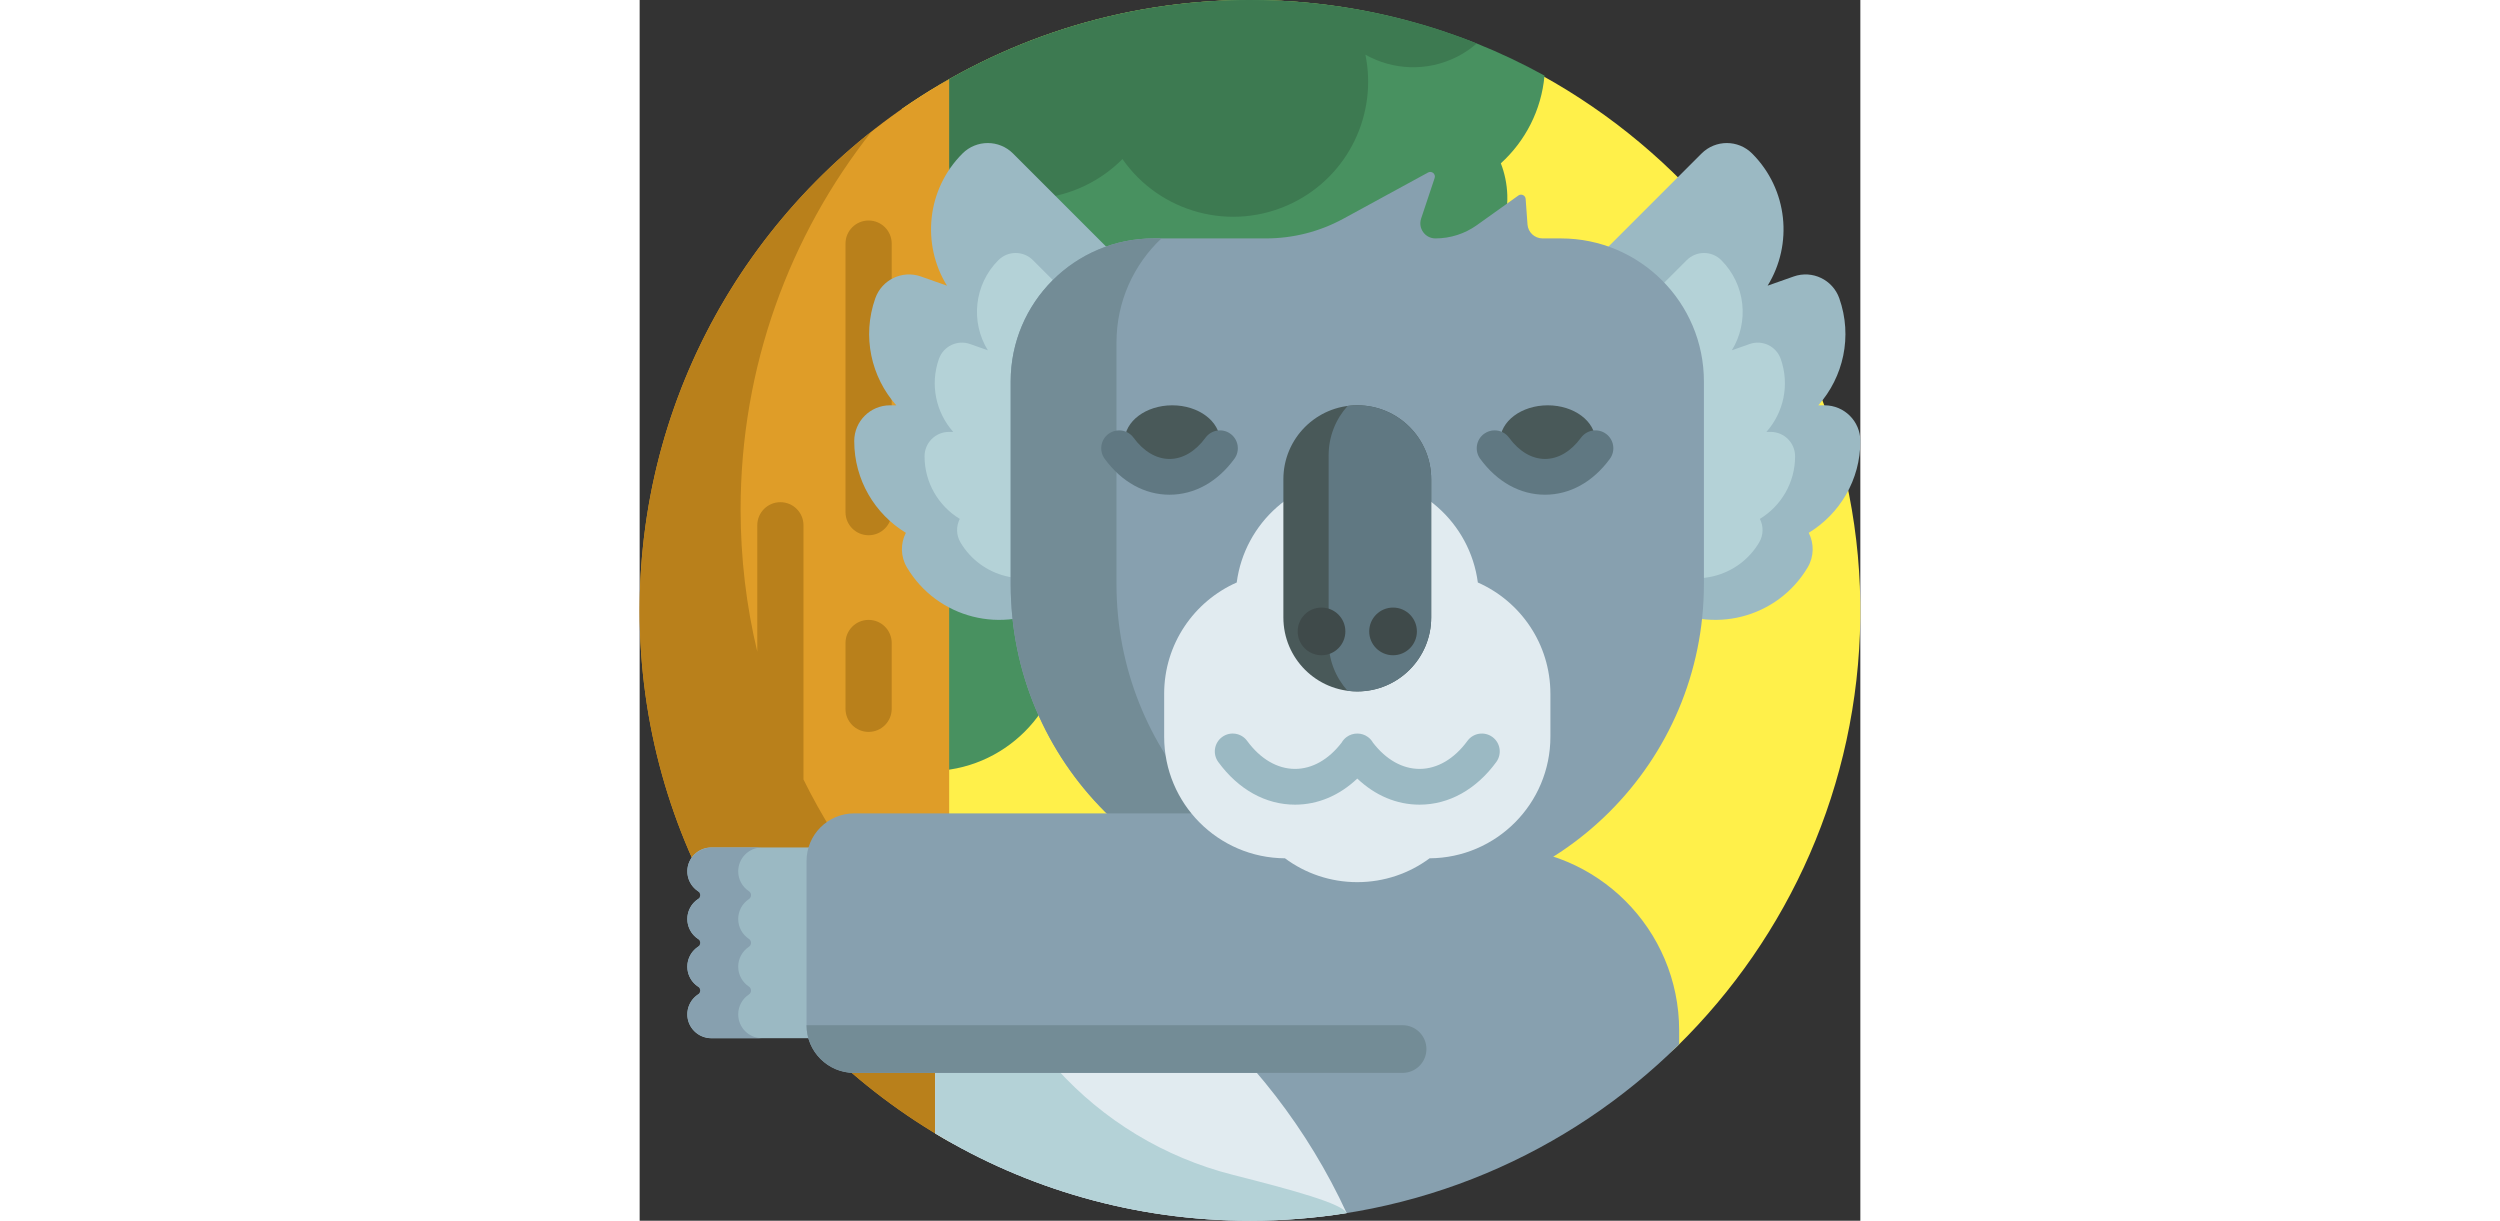 <svg id="Capa_1" enable-background="new 0 0 512 512" height="250" viewBox="0 0 512 512" width="512" xmlns="http://www.w3.org/2000/svg"><rect x="0" y="0" width="512" height="512" fill="#333333" stroke="none"/><g><path d="m412.885 447.873h-302.885v-402.186c41.412-28.802 91.734-45.687 146-45.687 141.475 0 257.748 117.801 255.98 259.265-.878 70.244-30.047 133.673-76.639 179.418-5.995 5.885-14.056 9.19-22.456 9.19z" fill="#fff04a"/><path d="m363.921 81.869c.723 22.42-17.792 41.836-40.221 42.135-14.124.189-26.627-6.801-34.093-17.552-6.219 24.51-28.428 42.642-54.872 42.642-28.23 0-51.633-20.664-55.909-47.692-5.89 2.076-12.226 3.206-18.826 3.206-14.209 0-27.194-5.235-37.134-13.881-18.13-15.771-15.223-44.76 5.603-56.749 37.547-21.615 81.095-33.978 127.531-33.978 44.792 0 86.897 11.504 123.522 31.718-1.303 14.542-8.105 27.5-18.312 36.78 1.612 4.169 2.559 8.669 2.711 13.371zm-242.402 128.339c-31.264 0-56.608 25.344-56.608 56.608s25.344 56.608 56.608 56.608 56.608-25.344 56.608-56.608-25.344-56.608-56.608-56.608z" fill="#489160"/><path d="m351.084 18.24c-2.489 2.188-5.279 4.089-8.348 5.627-12.628 6.33-26.928 5.492-38.335-.927 5.092 24.768-6.986 50.771-30.782 62.303-25.404 12.311-55.476 3.922-71.111-18.535-4.395 4.437-9.604 8.217-15.543 11.095-12.786 6.196-26.755 7.149-39.471 3.703-16.78-4.547-26.668-20.123-25.736-35.914.296-5.023 3.123-9.568 7.493-12.063 37.37-21.336 80.635-33.529 126.749-33.529 33.6 0 65.687 6.473 95.084 18.24z" fill="#3d7a51"/><path d="m129.823 478.796c-77.523-43.998-129.823-127.289-129.823-222.796s52.3-178.798 129.823-222.796z" fill="#df9d28"/><path d="m129.823 406.369v72.427c-77.523-43.998-129.823-127.289-129.823-222.796 0-81.481 38.068-154.071 97.388-200.956-34.469 43.611-55.044 98.708-55.044 158.612 0 20.552 2.422 40.539 6.996 59.689v-53.023c0-5.351 4.338-9.689 9.689-9.689 5.351 0 9.689 4.338 9.689 9.689v106.635c15.013 30.367 35.871 57.328 61.105 79.412zm-33.794-313.883c-5.351 0-9.689 4.338-9.689 9.689v112.635c0 5.351 4.338 9.689 9.689 9.689 5.351 0 9.689-4.338 9.689-9.689v-112.635c.001-5.351-4.337-9.689-9.689-9.689zm.001 167.514c-5.351 0-9.689 4.338-9.689 9.689v27.607c0 5.351 4.338 9.689 9.689 9.689 5.351 0 9.689-4.338 9.689-9.689v-27.607c0-5.351-4.338-9.689-9.689-9.689z" fill="#b9801b"/><path d="m268.325 197.415-8.325 4.954v12.631c0 8.284-6.716 15-15 15h-31.436l-39.77 23.665c-21.358 12.709-48.974 5.697-61.683-15.66-2.74-4.605-2.73-10.083-.454-14.524-12.984-7.894-21.657-22.175-21.657-38.481 0-8.284 6.716-15 15-15h2.63c-10.511-11.844-14.442-28.89-8.798-44.881 2.757-7.812 11.325-11.91 19.137-9.153l10.929 3.857c-10.709-17.347-8.543-40.388 6.5-55.43 5.858-5.858 15.355-5.858 21.213 0l81.303 81.303c7.08-4.019 16.107-1.652 20.29 5.377l15.341 25.781c4.236 7.119 1.899 16.325-5.22 20.561zm243.675-12.415c0-8.284-6.716-15-15-15h-2.63c10.511-11.844 14.442-28.89 8.798-44.881-2.757-7.812-11.325-11.91-19.137-9.153l-10.929 3.857c10.709-17.347 8.543-40.388-6.5-55.431-5.858-5.858-15.355-5.858-21.213 0l-81.303 81.303c-7.08-4.019-16.107-1.652-20.29 5.377l-15.341 25.781c-4.236 7.119-1.899 16.325 5.22 20.561l8.325 4.954v12.632c0 8.284 6.716 15 15 15h31.436l39.77 23.665c21.358 12.709 48.974 5.697 61.683-15.66 2.74-4.605 2.73-10.083.454-14.524 12.984-7.894 21.657-22.175 21.657-38.481z" fill="#9bb9c3"/><path d="m241.155 199.858-5.679 3.379v8.617c0 5.652-4.582 10.233-10.233 10.233h-21.446l-27.131 16.144c-14.57 8.67-33.41 3.887-42.08-10.684-1.869-3.142-1.862-6.879-.31-9.908-8.858-5.385-14.775-15.127-14.775-26.252 0-5.652 4.582-10.233 10.233-10.233h1.794c-7.171-8.08-9.852-19.709-6.002-30.618 1.881-5.329 7.726-8.125 13.056-6.244l7.456 2.631c-7.306-11.834-5.828-27.553 4.434-37.815 3.996-3.996 10.476-3.996 14.472 0l55.465 55.465c4.83-2.742 10.989-1.127 13.842 3.668l10.466 17.588c2.889 4.859 1.295 11.139-3.562 14.029zm118.258-14.027 10.466-17.588c2.853-4.795 9.012-6.41 13.842-3.668l55.465-55.465c3.996-3.996 10.476-3.996 14.472 0 10.262 10.262 11.74 25.981 4.434 37.815l7.456-2.631c5.329-1.881 11.175.915 13.056 6.244 3.85 10.909 1.169 22.538-6.002 30.618h1.794c5.652 0 10.233 4.582 10.233 10.233 0 11.124-5.917 20.867-14.775 26.252 1.552 3.03 1.559 6.767-.31 9.908-8.67 14.57-27.51 19.354-42.08 10.684l-27.131-16.144h-21.446c-5.652 0-10.233-4.582-10.233-10.233v-8.617l-5.679-3.379c-4.858-2.892-6.452-9.172-3.562-14.029z" fill="#b4d2d7"/><path d="m446.385 160v85c0 74.558-60.441 135-135 135h-20.769c-74.558 0-135-60.441-135-135v-85c0-33.137 26.863-60 60-60h47.101c11.341 0 22.501-2.846 32.457-8.276l35.511-19.37c1.542-.841 3.317.643 2.761 2.31l-5.672 17.017c-1.364 4.093 1.682 8.319 5.996 8.319 6.24 0 12.324-1.95 17.402-5.577l17.389-12.421c1.228-.878 2.944-.072 3.053 1.434l.778 10.702c.24 3.304 2.991 5.862 6.304 5.862h7.689c33.137 0 60 26.863 60 60z" fill="#87a0af"/><path d="m323.192 379.49c-3.891.337-7.829.51-11.808.51h-20.77c-74.558 0-135-60.441-135-135v-85c0-33.137 26.863-60 60-60h3.236c-11.605 10.941-18.85 26.458-18.85 43.667v101.333c0 70.58 54.163 128.509 123.192 134.49z" fill="#738c96"/><path d="m436 432.228v5.805c-46.244 45.731-109.825 73.967-180 73.967-48.289 0-93.456-13.371-132-36.611v-119.933h235.228c42.4 0 76.772 34.372 76.772 76.772z" fill="#87a0af"/><path d="m296.545 508.807c-13.206 2.101-26.748 3.193-40.545 3.193-48.289 0-93.456-13.371-132-36.611v-108.319c76.791 18.443 140.112 71.494 172.545 141.737z" fill="#e1ebf0"/><path d="m248.881 492.783c25.559 6.465 45.848 12.09 47.664 16.024-13.206 2.101-26.748 3.193-40.545 3.193-48.289 0-93.456-13.371-132-36.611v-108.319c4.797 1.152 9.542 2.439 14.229 3.857 9.036 59.166 52.627 107.18 110.652 121.856z" fill="#b4d2d7"/><path d="m100 395.456c5.523 0 10 4.477 10 10s-4.477 10-10 10c5.523 0 10 4.477 10 10s-4.477 10-10 10h-70c-5.523 0-10-4.477-10-10s4.477-10 10-10c-5.523 0-10-4.477-10-10s4.477-10 10-10c-5.523 0-10-4.477-10-10s4.477-10 10-10c-5.523 0-10-4.477-10-10s4.477-10 10-10h70c5.523 0 10 4.477 10 10s-4.477 10-10 10c5.523 0 10 4.477 10 10s-4.477 10-10 10z" fill="#9bb9c3"/><path d="m51.34 435.456h-20.997c-5.326 0-9.977-4.019-10.321-9.334-.243-3.756 1.588-7.103 4.46-9.006 1.186-.786 1.199-2.527.012-3.311-2.707-1.789-4.493-4.86-4.493-8.348s1.786-6.559 4.493-8.348c1.182-.781 1.182-2.522 0-3.303-2.707-1.789-4.493-4.86-4.493-8.348s1.786-6.559 4.493-8.348c1.187-.785 1.174-2.525-.012-3.311-2.871-1.904-4.703-5.25-4.46-9.006.344-5.315 4.995-9.335 10.321-9.335h20.997c-5.523 0-10 4.477-10 10 0 3.488 1.786 6.559 4.493 8.348 1.182.781 1.182 2.522 0 3.303-2.707 1.789-4.493 4.86-4.493 8.348s1.786 6.559 4.493 8.348c1.182.781 1.182 2.522 0 3.303-2.707 1.789-4.493 4.86-4.493 8.348s1.786 6.559 4.493 8.348c1.182.781 1.182 2.522 0 3.303-2.707 1.789-4.493 4.86-4.493 8.348 0 5.524 4.477 10.001 10 10.001z" fill="#87a0af"/><path d="m70 430v-68.848c0-11.046 8.954-20 20-20h227.978c42.4 0 76.772 34.372 76.772 76.772v32.076h-304.75c-11.046 0-20-8.954-20-20z" fill="#87a0af"/><path d="m320 450h-230c-11.046 0-20-8.954-20-20h250c5.523 0 10 4.477 10 10s-4.477 10-10 10z" fill="#738c96"/><path d="m360.897 185c0-8.284 8.954-15 20-15s20 6.716 20 15-8.954 15-20 15-20-6.716-20-15zm-137.5 15c11.046 0 20-6.716 20-15s-8.954-15-20-15-20 6.716-20 15 8.954 15 20 15z" fill="#495959"/><path d="m358.598 180.509c2.312 0 4.591 1.065 6.061 3.074 4.204 5.75 9.563 8.917 15.092 8.917 5.528 0 10.888-3.167 15.092-8.917 2.445-3.344 7.138-4.07 10.481-1.628 3.344 2.445 4.073 7.138 1.628 10.481-7.103 9.714-16.763 15.063-27.201 15.063-10.439 0-20.099-5.35-27.202-15.063-2.444-3.344-1.715-8.036 1.628-10.481 1.335-.976 2.885-1.445 4.421-1.446zm-161.921 1.446c-3.344 2.445-4.073 7.138-1.628 10.481 7.103 9.714 16.763 15.063 27.202 15.063 10.438 0 20.099-5.35 27.201-15.063 2.444-3.344 1.715-8.036-1.628-10.481-3.343-2.442-8.036-1.716-10.481 1.628-4.204 5.75-9.563 8.917-15.092 8.917s-10.889-3.167-15.092-8.917c-1.469-2.009-3.749-3.074-6.061-3.074-1.537.001-3.087.47-4.421 1.446z" fill="#607882"/><path d="m382 291v18c0 28.054-22.651 50.817-50.662 50.999-8.478 6.284-18.974 10.001-30.338 10.001-11.364 0-21.86-3.717-30.338-10.001-28.011-.182-50.662-22.945-50.662-50.999v-18c0-20.849 12.511-38.776 30.434-46.683 3.274-25.009 24.665-44.317 50.566-44.317 25.901 0 47.292 19.308 50.566 44.317 17.923 7.907 30.434 25.834 30.434 46.683z" fill="#e1ebf0"/><path d="m301 290c-17.121 0-31-13.879-31-31v-58c0-17.121 13.879-31 31-31 17.121 0 31 13.879 31 31v58c0 17.121-13.879 31-31 31z" fill="#495959"/><path d="m332 201v58c0 17.121-13.879 31-31 31-1.378 0-2.736-.091-4.066-.265-4.946-5.493-7.956-12.762-7.956-20.735v-78c0-7.973 3.01-15.242 7.956-20.735 1.331-.174 2.688-.265 4.066-.265 17.121 0 31 13.879 31 31z" fill="#607882"/><path d="m296 264.833c0 5.523-4.477 10-10 10s-10-4.477-10-10 4.477-10 10-10 10 4.478 10 10zm20-10c-5.523 0-10 4.477-10 10s4.477 10 10 10 10-4.477 10-10c0-5.522-4.477-10-10-10z" fill="#3f4a4a"/><path d="m359.311 319.601c-8.439 11.543-19.875 17.899-32.201 17.899-9.568 0-18.6-3.83-26.11-10.943-7.51 7.113-16.541 10.943-26.109 10.943-12.327 0-23.763-6.356-32.202-17.899-2.444-3.345-1.715-8.037 1.628-10.481s8.036-1.716 10.481 1.628c5.541 7.579 12.676 11.753 20.092 11.753 7.172 0 14.083-3.905 19.542-11.019.509-.901 1.214-1.711 2.104-2.362 1.366-.998 2.956-1.467 4.527-1.445 1.529.004 3.071.474 4.401 1.445.89.651 1.595 1.461 2.104 2.362 5.459 7.114 12.369 11.019 19.542 11.019 7.416 0 14.551-4.174 20.092-11.753 2.445-3.344 7.137-4.071 10.481-1.628 3.343 2.443 4.072 7.136 1.628 10.481z" fill="#9bb9c3"/></g></svg>